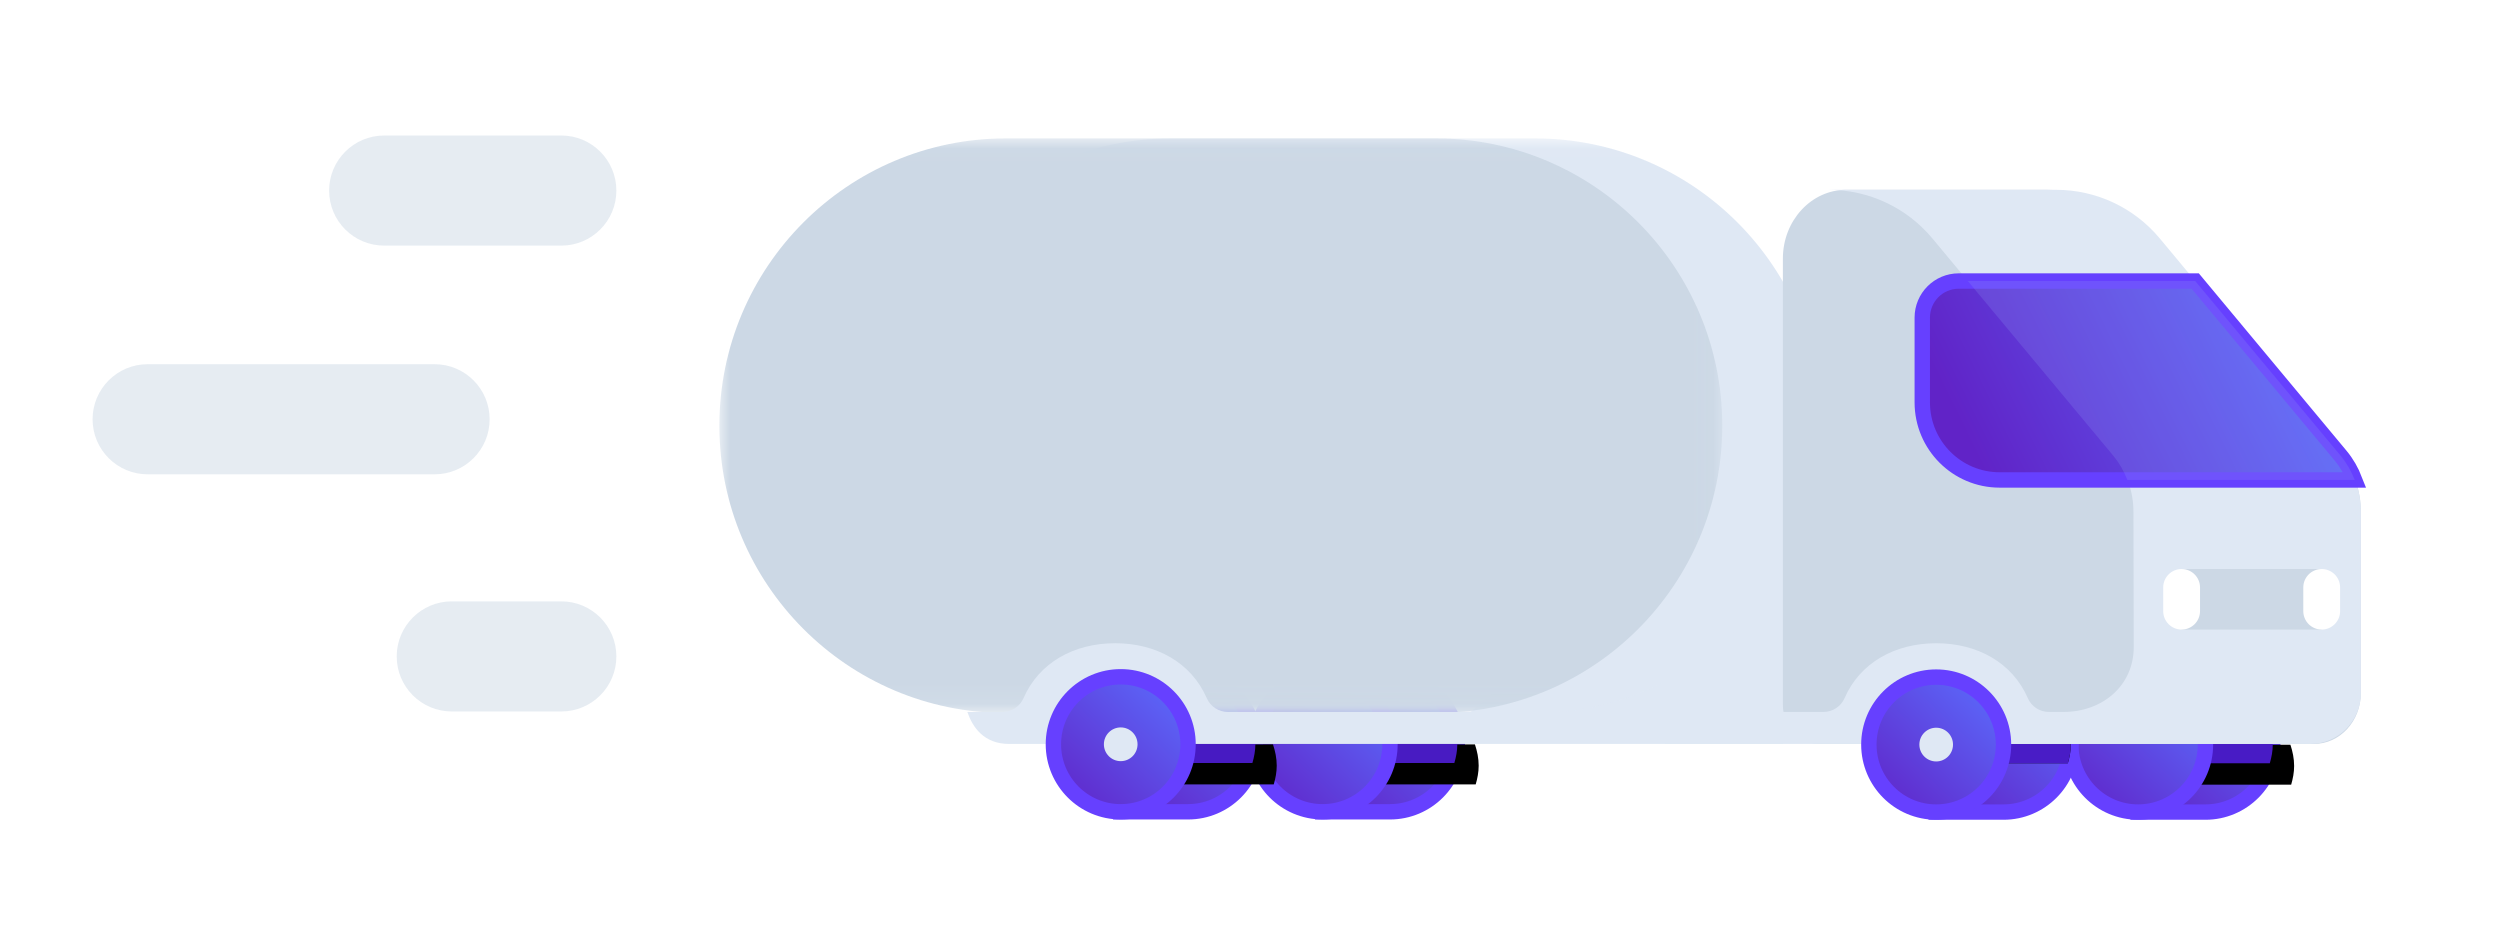 <?xml version="1.0" encoding="UTF-8"?>
<svg width="117px" height="44px" viewBox="0 0 117 44" version="1.1" xmlns="http://www.w3.org/2000/svg" xmlns:xlink="http://www.w3.org/1999/xlink">
    <title>C7B6112D-EE7D-49AD-8DF8-9F50651583EA</title>
    <defs>
        <linearGradient x1="99.734%" y1="0%" x2="6.848%" y2="100%" id="linearGradient-1">
            <stop stop-color="#00DAFF" stop-opacity="0.5" offset="0%"></stop>
            <stop stop-color="#13015F" stop-opacity="0.5" offset="100%"></stop>
        </linearGradient>
        <path d="M31.566,25.388 C29.826,25.388 28.416,26.802 28.416,28.547 C28.416,29.119 28.58,29.648 28.845,30.111 L28.416,30.111 L28.416,31.706 L31.566,31.706 C33.306,31.706 34.717,30.291 34.717,28.547 C34.717,26.802 33.306,25.388 31.566,25.388" id="path-2"></path>
        <filter x="-172.4%" y="-171.9%" width="444.7%" height="443.8%" filterUnits="objectBoundingBox" id="filter-3">
            <feMorphology radius="0.36" operator="dilate" in="SourceAlpha" result="shadowSpreadOuter1"></feMorphology>
            <feOffset dx="1" dy="1" in="shadowSpreadOuter1" result="shadowOffsetOuter1"></feOffset>
            <feGaussianBlur stdDeviation="3" in="shadowOffsetOuter1" result="shadowBlurOuter1"></feGaussianBlur>
            <feComposite in="shadowBlurOuter1" in2="SourceAlpha" operator="out" result="shadowBlurOuter1"></feComposite>
            <feColorMatrix values="0 0 0 0 0.199   0 0 0 0 0.046   0 0 0 0 0.416  0 0 0 0.352 0" type="matrix" in="shadowBlurOuter1" result="shadowMatrixOuter1"></feColorMatrix>
            <feMorphology radius="0.36" operator="dilate" in="SourceAlpha" result="shadowSpreadOuter2"></feMorphology>
            <feOffset dx="-1" dy="-1" in="shadowSpreadOuter2" result="shadowOffsetOuter2"></feOffset>
            <feGaussianBlur stdDeviation="3" in="shadowOffsetOuter2" result="shadowBlurOuter2"></feGaussianBlur>
            <feComposite in="shadowBlurOuter2" in2="SourceAlpha" operator="out" result="shadowBlurOuter2"></feComposite>
            <feColorMatrix values="0 0 0 0 0.359   0 0 0 0 0.51   0 0 0 0 0.982  0 0 0 0.295 0" type="matrix" in="shadowBlurOuter2" result="shadowMatrixOuter2"></feColorMatrix>
            <feMerge>
                <feMergeNode in="shadowMatrixOuter1"></feMergeNode>
                <feMergeNode in="shadowMatrixOuter2"></feMergeNode>
            </feMerge>
        </filter>
        <path d="M34.578,29.423 C34.659,29.143 34.717,28.853 34.717,28.547 C34.717,28.197 34.646,27.867 34.542,27.553 L28.59,27.553 C28.486,27.867 28.416,28.197 28.416,28.547 C28.416,28.853 28.466,29.145 28.549,29.423 L34.578,29.423 Z" id="path-4"></path>
        <filter x="-134.9%" y="-454.6%" width="401.5%" height="1116.2%" filterUnits="objectBoundingBox" id="filter-5">
            <feOffset dx="1" dy="1" in="SourceAlpha" result="shadowOffsetOuter1"></feOffset>
            <feGaussianBlur stdDeviation="3" in="shadowOffsetOuter1" result="shadowBlurOuter1"></feGaussianBlur>
            <feColorMatrix values="0 0 0 0 0.199   0 0 0 0 0.046   0 0 0 0 0.416  0 0 0 0.352 0" type="matrix" in="shadowBlurOuter1"></feColorMatrix>
        </filter>
        <linearGradient x1="99.74%" y1="0%" x2="6.843%" y2="100%" id="linearGradient-6">
            <stop stop-color="#00DAFF" stop-opacity="0.5" offset="0%"></stop>
            <stop stop-color="#13015F" stop-opacity="0.5" offset="100%"></stop>
        </linearGradient>
        <path d="M31.566,28.547 C31.566,26.802 30.156,25.388 28.416,25.388 C26.676,25.388 25.265,26.802 25.265,28.547 C25.265,30.291 26.676,31.706 28.416,31.706 C30.156,31.706 31.566,30.291 31.566,28.547" id="path-7"></path>
        <filter x="-172.4%" y="-171.9%" width="444.7%" height="443.8%" filterUnits="objectBoundingBox" id="filter-8">
            <feMorphology radius="0.36" operator="dilate" in="SourceAlpha" result="shadowSpreadOuter1"></feMorphology>
            <feOffset dx="1" dy="1" in="shadowSpreadOuter1" result="shadowOffsetOuter1"></feOffset>
            <feGaussianBlur stdDeviation="3" in="shadowOffsetOuter1" result="shadowBlurOuter1"></feGaussianBlur>
            <feComposite in="shadowBlurOuter1" in2="SourceAlpha" operator="out" result="shadowBlurOuter1"></feComposite>
            <feColorMatrix values="0 0 0 0 0.199   0 0 0 0 0.046   0 0 0 0 0.416  0 0 0 0.352 0" type="matrix" in="shadowBlurOuter1" result="shadowMatrixOuter1"></feColorMatrix>
            <feMorphology radius="0.36" operator="dilate" in="SourceAlpha" result="shadowSpreadOuter2"></feMorphology>
            <feOffset dx="-1" dy="-1" in="shadowSpreadOuter2" result="shadowOffsetOuter2"></feOffset>
            <feGaussianBlur stdDeviation="3" in="shadowOffsetOuter2" result="shadowBlurOuter2"></feGaussianBlur>
            <feComposite in="shadowBlurOuter2" in2="SourceAlpha" operator="out" result="shadowBlurOuter2"></feComposite>
            <feColorMatrix values="0 0 0 0 0.359   0 0 0 0 0.51   0 0 0 0 0.982  0 0 0 0.295 0" type="matrix" in="shadowBlurOuter2" result="shadowMatrixOuter2"></feColorMatrix>
            <feMerge>
                <feMergeNode in="shadowMatrixOuter1"></feMergeNode>
                <feMergeNode in="shadowMatrixOuter2"></feMergeNode>
            </feMerge>
        </filter>
        <path d="M18.965,28.547 C18.965,29.119 19.128,29.648 19.394,30.111 L18.965,30.111 L18.965,31.706 L22.115,31.706 C23.855,31.706 25.266,30.291 25.266,28.547 C25.266,26.802 23.855,25.388 22.115,25.388 C20.375,25.388 18.965,26.802 18.965,28.547 Z" id="path-9"></path>
        <filter x="-172.4%" y="-171.9%" width="444.7%" height="443.8%" filterUnits="objectBoundingBox" id="filter-10">
            <feMorphology radius="0.36" operator="dilate" in="SourceAlpha" result="shadowSpreadOuter1"></feMorphology>
            <feOffset dx="1" dy="1" in="shadowSpreadOuter1" result="shadowOffsetOuter1"></feOffset>
            <feGaussianBlur stdDeviation="3" in="shadowOffsetOuter1" result="shadowBlurOuter1"></feGaussianBlur>
            <feComposite in="shadowBlurOuter1" in2="SourceAlpha" operator="out" result="shadowBlurOuter1"></feComposite>
            <feColorMatrix values="0 0 0 0 0.199   0 0 0 0 0.046   0 0 0 0 0.416  0 0 0 0.352 0" type="matrix" in="shadowBlurOuter1" result="shadowMatrixOuter1"></feColorMatrix>
            <feMorphology radius="0.36" operator="dilate" in="SourceAlpha" result="shadowSpreadOuter2"></feMorphology>
            <feOffset dx="-1" dy="-1" in="shadowSpreadOuter2" result="shadowOffsetOuter2"></feOffset>
            <feGaussianBlur stdDeviation="3" in="shadowOffsetOuter2" result="shadowBlurOuter2"></feGaussianBlur>
            <feComposite in="shadowBlurOuter2" in2="SourceAlpha" operator="out" result="shadowBlurOuter2"></feComposite>
            <feColorMatrix values="0 0 0 0 0.359   0 0 0 0 0.51   0 0 0 0 0.982  0 0 0 0.295 0" type="matrix" in="shadowBlurOuter2" result="shadowMatrixOuter2"></feColorMatrix>
            <feMerge>
                <feMergeNode in="shadowMatrixOuter1"></feMergeNode>
                <feMergeNode in="shadowMatrixOuter2"></feMergeNode>
            </feMerge>
        </filter>
        <path d="M25.127,29.423 C25.208,29.143 25.266,28.853 25.266,28.547 C25.266,28.197 25.195,27.867 25.091,27.553 L19.139,27.553 C19.035,27.867 18.965,28.197 18.965,28.547 C18.965,28.853 19.014,29.145 19.098,29.423 L25.127,29.423 Z" id="path-11"></path>
        <filter x="-134.9%" y="-454.6%" width="401.5%" height="1116.2%" filterUnits="objectBoundingBox" id="filter-12">
            <feOffset dx="1" dy="1" in="SourceAlpha" result="shadowOffsetOuter1"></feOffset>
            <feGaussianBlur stdDeviation="3" in="shadowOffsetOuter1" result="shadowBlurOuter1"></feGaussianBlur>
            <feColorMatrix values="0 0 0 0 0.199   0 0 0 0 0.046   0 0 0 0 0.416  0 0 0 0.352 0" type="matrix" in="shadowBlurOuter1"></feColorMatrix>
        </filter>
        <polygon id="path-13" points="0.044 0.024 43.885 0.024 43.885 26.915 0.044 26.915"></polygon>
        <polygon id="path-15" points="6.99288961e-05 0.024 46.935 0.024 46.935 26.915 6.99288961e-05 26.915"></polygon>
        <path d="M22.115,28.547 C22.115,26.802 20.705,25.388 18.965,25.388 C17.225,25.388 15.814,26.802 15.814,28.547 C15.814,30.291 17.225,31.706 18.965,31.706 C20.705,31.706 22.115,30.291 22.115,28.547" id="path-17"></path>
        <filter x="-172.4%" y="-171.9%" width="444.7%" height="443.8%" filterUnits="objectBoundingBox" id="filter-18">
            <feMorphology radius="0.36" operator="dilate" in="SourceAlpha" result="shadowSpreadOuter1"></feMorphology>
            <feOffset dx="1" dy="1" in="shadowSpreadOuter1" result="shadowOffsetOuter1"></feOffset>
            <feGaussianBlur stdDeviation="3" in="shadowOffsetOuter1" result="shadowBlurOuter1"></feGaussianBlur>
            <feComposite in="shadowBlurOuter1" in2="SourceAlpha" operator="out" result="shadowBlurOuter1"></feComposite>
            <feColorMatrix values="0 0 0 0 0.199   0 0 0 0 0.046   0 0 0 0 0.416  0 0 0 0.352 0" type="matrix" in="shadowBlurOuter1" result="shadowMatrixOuter1"></feColorMatrix>
            <feMorphology radius="0.36" operator="dilate" in="SourceAlpha" result="shadowSpreadOuter2"></feMorphology>
            <feOffset dx="-1" dy="-1" in="shadowSpreadOuter2" result="shadowOffsetOuter2"></feOffset>
            <feGaussianBlur stdDeviation="3" in="shadowOffsetOuter2" result="shadowBlurOuter2"></feGaussianBlur>
            <feComposite in="shadowBlurOuter2" in2="SourceAlpha" operator="out" result="shadowBlurOuter2"></feComposite>
            <feColorMatrix values="0 0 0 0 0.359   0 0 0 0 0.51   0 0 0 0 0.982  0 0 0 0.295 0" type="matrix" in="shadowBlurOuter2" result="shadowMatrixOuter2"></feColorMatrix>
            <feMerge>
                <feMergeNode in="shadowMatrixOuter1"></feMergeNode>
                <feMergeNode in="shadowMatrixOuter2"></feMergeNode>
            </feMerge>
        </filter>
        <path d="M3.464,0.343 C1.725,0.343 0.314,1.758 0.314,3.502 C0.314,4.075 0.478,4.604 0.743,5.067 L0.314,5.067 L0.314,6.661 L3.464,6.661 C5.205,6.661 6.615,5.247 6.615,3.502 C6.615,1.758 5.205,0.343 3.464,0.343" id="path-19"></path>
        <filter x="-172.4%" y="-171.9%" width="444.7%" height="443.8%" filterUnits="objectBoundingBox" id="filter-20">
            <feMorphology radius="0.36" operator="dilate" in="SourceAlpha" result="shadowSpreadOuter1"></feMorphology>
            <feOffset dx="1" dy="1" in="shadowSpreadOuter1" result="shadowOffsetOuter1"></feOffset>
            <feGaussianBlur stdDeviation="3" in="shadowOffsetOuter1" result="shadowBlurOuter1"></feGaussianBlur>
            <feComposite in="shadowBlurOuter1" in2="SourceAlpha" operator="out" result="shadowBlurOuter1"></feComposite>
            <feColorMatrix values="0 0 0 0 0.199   0 0 0 0 0.046   0 0 0 0 0.416  0 0 0 0.352 0" type="matrix" in="shadowBlurOuter1" result="shadowMatrixOuter1"></feColorMatrix>
            <feMorphology radius="0.36" operator="dilate" in="SourceAlpha" result="shadowSpreadOuter2"></feMorphology>
            <feOffset dx="-1" dy="-1" in="shadowSpreadOuter2" result="shadowOffsetOuter2"></feOffset>
            <feGaussianBlur stdDeviation="3" in="shadowOffsetOuter2" result="shadowBlurOuter2"></feGaussianBlur>
            <feComposite in="shadowBlurOuter2" in2="SourceAlpha" operator="out" result="shadowBlurOuter2"></feComposite>
            <feColorMatrix values="0 0 0 0 0.359   0 0 0 0 0.51   0 0 0 0 0.982  0 0 0 0.295 0" type="matrix" in="shadowBlurOuter2" result="shadowMatrixOuter2"></feColorMatrix>
            <feMerge>
                <feMergeNode in="shadowMatrixOuter1"></feMergeNode>
                <feMergeNode in="shadowMatrixOuter2"></feMergeNode>
            </feMerge>
        </filter>
        <path d="M72.742,29.436 C72.823,29.156 72.88,28.866 72.88,28.56 C72.88,28.211 72.81,27.881 72.706,27.567 L66.754,27.567 C66.649,27.881 66.579,28.211 66.579,28.56 C66.579,28.866 66.629,29.158 66.713,29.436 L72.742,29.436 Z" id="path-21"></path>
        <filter x="-134.9%" y="-454.6%" width="401.5%" height="1116.2%" filterUnits="objectBoundingBox" id="filter-22">
            <feOffset dx="1" dy="1" in="SourceAlpha" result="shadowOffsetOuter1"></feOffset>
            <feGaussianBlur stdDeviation="3" in="shadowOffsetOuter1" result="shadowBlurOuter1"></feGaussianBlur>
            <feColorMatrix values="0 0 0 0 0.199   0 0 0 0 0.046   0 0 0 0 0.416  0 0 0 0.352 0" type="matrix" in="shadowBlurOuter1"></feColorMatrix>
        </filter>
        <path d="M69.73,28.56 C69.73,26.816 68.319,25.402 66.579,25.402 C64.84,25.402 63.429,26.816 63.429,28.56 C63.429,30.305 64.84,31.719 66.579,31.719 C68.319,31.719 69.73,30.305 69.73,28.56" id="path-23"></path>
        <filter x="-172.4%" y="-171.9%" width="444.7%" height="443.8%" filterUnits="objectBoundingBox" id="filter-24">
            <feMorphology radius="0.36" operator="dilate" in="SourceAlpha" result="shadowSpreadOuter1"></feMorphology>
            <feOffset dx="1" dy="1" in="shadowSpreadOuter1" result="shadowOffsetOuter1"></feOffset>
            <feGaussianBlur stdDeviation="3" in="shadowOffsetOuter1" result="shadowBlurOuter1"></feGaussianBlur>
            <feComposite in="shadowBlurOuter1" in2="SourceAlpha" operator="out" result="shadowBlurOuter1"></feComposite>
            <feColorMatrix values="0 0 0 0 0.199   0 0 0 0 0.046   0 0 0 0 0.416  0 0 0 0.352 0" type="matrix" in="shadowBlurOuter1" result="shadowMatrixOuter1"></feColorMatrix>
            <feMorphology radius="0.36" operator="dilate" in="SourceAlpha" result="shadowSpreadOuter2"></feMorphology>
            <feOffset dx="-1" dy="-1" in="shadowSpreadOuter2" result="shadowOffsetOuter2"></feOffset>
            <feGaussianBlur stdDeviation="3" in="shadowOffsetOuter2" result="shadowBlurOuter2"></feGaussianBlur>
            <feComposite in="shadowBlurOuter2" in2="SourceAlpha" operator="out" result="shadowBlurOuter2"></feComposite>
            <feColorMatrix values="0 0 0 0 0.359   0 0 0 0 0.51   0 0 0 0 0.982  0 0 0 0.295 0" type="matrix" in="shadowBlurOuter2" result="shadowMatrixOuter2"></feColorMatrix>
            <feMerge>
                <feMergeNode in="shadowMatrixOuter1"></feMergeNode>
                <feMergeNode in="shadowMatrixOuter2"></feMergeNode>
            </feMerge>
        </filter>
        <linearGradient x1="99.728%" y1="0%" x2="6.853%" y2="100%" id="linearGradient-25">
            <stop stop-color="#00DAFF" stop-opacity="0.5" offset="0%"></stop>
            <stop stop-color="#13015F" stop-opacity="0.5" offset="100%"></stop>
        </linearGradient>
        <path d="M3.454,0.343 C1.714,0.343 0.304,1.758 0.304,3.502 C0.304,4.075 0.467,4.604 0.733,5.067 L0.304,5.067 L0.304,6.661 L3.454,6.661 C5.194,6.661 6.604,5.247 6.604,3.502 C6.604,1.758 5.194,0.343 3.454,0.343" id="path-26"></path>
        <filter x="-172.4%" y="-171.9%" width="444.7%" height="443.8%" filterUnits="objectBoundingBox" id="filter-27">
            <feMorphology radius="0.36" operator="dilate" in="SourceAlpha" result="shadowSpreadOuter1"></feMorphology>
            <feOffset dx="1" dy="1" in="shadowSpreadOuter1" result="shadowOffsetOuter1"></feOffset>
            <feGaussianBlur stdDeviation="3" in="shadowOffsetOuter1" result="shadowBlurOuter1"></feGaussianBlur>
            <feComposite in="shadowBlurOuter1" in2="SourceAlpha" operator="out" result="shadowBlurOuter1"></feComposite>
            <feColorMatrix values="0 0 0 0 0.199   0 0 0 0 0.046   0 0 0 0 0.416  0 0 0 0.352 0" type="matrix" in="shadowBlurOuter1" result="shadowMatrixOuter1"></feColorMatrix>
            <feMorphology radius="0.36" operator="dilate" in="SourceAlpha" result="shadowSpreadOuter2"></feMorphology>
            <feOffset dx="-1" dy="-1" in="shadowSpreadOuter2" result="shadowOffsetOuter2"></feOffset>
            <feGaussianBlur stdDeviation="3" in="shadowOffsetOuter2" result="shadowBlurOuter2"></feGaussianBlur>
            <feComposite in="shadowBlurOuter2" in2="SourceAlpha" operator="out" result="shadowBlurOuter2"></feComposite>
            <feColorMatrix values="0 0 0 0 0.359   0 0 0 0 0.51   0 0 0 0 0.982  0 0 0 0.295 0" type="matrix" in="shadowBlurOuter2" result="shadowMatrixOuter2"></feColorMatrix>
            <feMerge>
                <feMergeNode in="shadowMatrixOuter1"></feMergeNode>
                <feMergeNode in="shadowMatrixOuter2"></feMergeNode>
            </feMerge>
        </filter>
        <path d="M63.291,29.436 C63.372,29.156 63.429,28.866 63.429,28.56 C63.429,28.211 63.359,27.881 63.255,27.567 L57.303,27.567 C57.198,27.881 57.128,28.211 57.128,28.56 C57.128,28.866 57.178,29.158 57.262,29.436 L63.291,29.436 Z" id="path-28"></path>
        <filter x="-166.7%" y="-561.6%" width="433.3%" height="1223.2%" filterUnits="objectBoundingBox" id="filter-29">
            <feOffset dx="1" dy="1" in="SourceAlpha" result="shadowOffsetOuter1"></feOffset>
            <feGaussianBlur stdDeviation="3" in="shadowOffsetOuter1" result="shadowBlurOuter1"></feGaussianBlur>
            <feColorMatrix values="0 0 0 0 0.199   0 0 0 0 0.046   0 0 0 0 0.416  0 0 0 0.352 0" type="matrix" in="shadowBlurOuter1" result="shadowMatrixOuter1"></feColorMatrix>
            <feOffset dx="-1" dy="-1" in="SourceAlpha" result="shadowOffsetOuter2"></feOffset>
            <feGaussianBlur stdDeviation="3" in="shadowOffsetOuter2" result="shadowBlurOuter2"></feGaussianBlur>
            <feColorMatrix values="0 0 0 0 0.359   0 0 0 0 0.51   0 0 0 0 0.982  0 0 0 0.295 0" type="matrix" in="shadowBlurOuter2" result="shadowMatrixOuter2"></feColorMatrix>
            <feMerge>
                <feMergeNode in="shadowMatrixOuter1"></feMergeNode>
                <feMergeNode in="shadowMatrixOuter2"></feMergeNode>
            </feMerge>
        </filter>
        <linearGradient x1="100%" y1="39.422%" x2="6.618%" y2="60.578%" id="linearGradient-30">
            <stop stop-color="#00DAFF" stop-opacity="0.5" offset="0%"></stop>
            <stop stop-color="#13015F" stop-opacity="0.5" offset="100%"></stop>
        </linearGradient>
        <path d="M56.477,8.578 L56.477,12.544 C56.477,14.55 58.099,16.176 60.099,16.176 L76.718,16.176 C76.56,15.769 76.342,15.383 76.058,15.042 L69.251,6.866 L58.184,6.866 C57.241,6.866 56.477,7.632 56.477,8.578" id="path-31"></path>
        <filter x="-53.7%" y="-116.6%" width="208.0%" height="333.3%" filterUnits="objectBoundingBox" id="filter-32">
            <feMorphology radius="0.36" operator="dilate" in="SourceAlpha" result="shadowSpreadOuter1"></feMorphology>
            <feOffset dx="1" dy="1" in="shadowSpreadOuter1" result="shadowOffsetOuter1"></feOffset>
            <feGaussianBlur stdDeviation="3" in="shadowOffsetOuter1" result="shadowBlurOuter1"></feGaussianBlur>
            <feComposite in="shadowBlurOuter1" in2="SourceAlpha" operator="out" result="shadowBlurOuter1"></feComposite>
            <feColorMatrix values="0 0 0 0 0.199   0 0 0 0 0.046   0 0 0 0 0.416  0 0 0 0.352 0" type="matrix" in="shadowBlurOuter1" result="shadowMatrixOuter1"></feColorMatrix>
            <feMorphology radius="0.36" operator="dilate" in="SourceAlpha" result="shadowSpreadOuter2"></feMorphology>
            <feOffset dx="-1" dy="-1" in="shadowSpreadOuter2" result="shadowOffsetOuter2"></feOffset>
            <feGaussianBlur stdDeviation="3" in="shadowOffsetOuter2" result="shadowBlurOuter2"></feGaussianBlur>
            <feComposite in="shadowBlurOuter2" in2="SourceAlpha" operator="out" result="shadowBlurOuter2"></feComposite>
            <feColorMatrix values="0 0 0 0 0.359   0 0 0 0 0.51   0 0 0 0 0.982  0 0 0 0.295 0" type="matrix" in="shadowBlurOuter2" result="shadowMatrixOuter2"></feColorMatrix>
            <feMerge>
                <feMergeNode in="shadowMatrixOuter1"></feMergeNode>
                <feMergeNode in="shadowMatrixOuter2"></feMergeNode>
            </feMerge>
        </filter>
        <path d="M60.279,28.56 C60.279,26.816 58.868,25.402 57.128,25.402 C55.389,25.402 53.978,26.816 53.978,28.56 C53.978,30.305 55.389,31.719 57.128,31.719 C58.868,31.719 60.279,30.305 60.279,28.56" id="path-33"></path>
        <filter x="-172.4%" y="-171.9%" width="444.7%" height="443.8%" filterUnits="objectBoundingBox" id="filter-34">
            <feMorphology radius="0.36" operator="dilate" in="SourceAlpha" result="shadowSpreadOuter1"></feMorphology>
            <feOffset dx="1" dy="1" in="shadowSpreadOuter1" result="shadowOffsetOuter1"></feOffset>
            <feGaussianBlur stdDeviation="3" in="shadowOffsetOuter1" result="shadowBlurOuter1"></feGaussianBlur>
            <feComposite in="shadowBlurOuter1" in2="SourceAlpha" operator="out" result="shadowBlurOuter1"></feComposite>
            <feColorMatrix values="0 0 0 0 0.199   0 0 0 0 0.046   0 0 0 0 0.416  0 0 0 0.352 0" type="matrix" in="shadowBlurOuter1" result="shadowMatrixOuter1"></feColorMatrix>
            <feMorphology radius="0.36" operator="dilate" in="SourceAlpha" result="shadowSpreadOuter2"></feMorphology>
            <feOffset dx="-1" dy="-1" in="shadowSpreadOuter2" result="shadowOffsetOuter2"></feOffset>
            <feGaussianBlur stdDeviation="3" in="shadowOffsetOuter2" result="shadowBlurOuter2"></feGaussianBlur>
            <feComposite in="shadowBlurOuter2" in2="SourceAlpha" operator="out" result="shadowBlurOuter2"></feComposite>
            <feColorMatrix values="0 0 0 0 0.359   0 0 0 0 0.51   0 0 0 0 0.982  0 0 0 0.295 0" type="matrix" in="shadowBlurOuter2" result="shadowMatrixOuter2"></feColorMatrix>
            <feMerge>
                <feMergeNode in="shadowMatrixOuter1"></feMergeNode>
                <feMergeNode in="shadowMatrixOuter2"></feMergeNode>
            </feMerge>
        </filter>
    </defs>
    <g id="Design-System" stroke="none" stroke-width="1" fill="none" fill-rule="evenodd">
        <g id="Gráficos" transform="translate(-100, -1997)">
            <g id="Graphic-/-Illustration-/-Pipe-Moving" transform="translate(100, 1997)">
                <g id="Group-3" transform="translate(4.333, 6)">
                    <g id="Graphic-/-Illustration-/-Pipa" transform="translate(27.182, 0.286)">
                        <g id="Pipe-Truck-Copy" transform="translate(1.97, 0)">
                            <polygon id="Fill-1" fill="#DFE8F4" points="34.797 27.536 50.881 27.536 50.881 12.812"></polygon>
                            <g id="Fill-2">
                                <use fill="black" fill-opacity="1" filter="url(#filter-3)" xlink:href="#path-2"></use>
                                <use fill="#8A36FF" fill-rule="evenodd" xlink:href="#path-2"></use>
                                <use fill-opacity="0.7" fill="url(#linearGradient-1)" fill-rule="evenodd" style="mix-blend-mode: multiply;" xlink:href="#path-2"></use>
                                <use stroke="#6640FF" stroke-width="0.72" xlink:href="#path-2"></use>
                            </g>
                            <g id="Fill-4">
                                <use fill="black" fill-opacity="1" filter="url(#filter-5)" xlink:href="#path-4"></use>
                                <use fill="#481BC2" fill-rule="evenodd" xlink:href="#path-4"></use>
                            </g>
                            <g id="Fill-6">
                                <use fill="black" fill-opacity="1" filter="url(#filter-8)" xlink:href="#path-7"></use>
                                <use fill="#8A36FF" fill-rule="evenodd" xlink:href="#path-7"></use>
                                <use fill-opacity="0.7" fill="url(#linearGradient-6)" fill-rule="evenodd" style="mix-blend-mode: multiply;" xlink:href="#path-7"></use>
                                <use stroke="#6640FF" stroke-width="0.72" xlink:href="#path-7"></use>
                            </g>
                            <g id="Fill-8">
                                <use fill="black" fill-opacity="1" filter="url(#filter-10)" xlink:href="#path-9"></use>
                                <use fill="#8A36FF" fill-rule="evenodd" xlink:href="#path-9"></use>
                                <use fill-opacity="0.7" fill="url(#linearGradient-1)" fill-rule="evenodd" style="mix-blend-mode: multiply;" xlink:href="#path-9"></use>
                                <use stroke="#6640FF" stroke-width="0.72" xlink:href="#path-9"></use>
                            </g>
                            <g id="Fill-10">
                                <use fill="black" fill-opacity="1" filter="url(#filter-12)" xlink:href="#path-11"></use>
                                <use fill="#471AC2" fill-rule="evenodd" xlink:href="#path-11"></use>
                            </g>
                            <g id="Group-14" transform="translate(7.875, 0.167)">
                                <mask id="mask-14" fill="white">
                                    <use xlink:href="#path-13"></use>
                                </mask>
                                <g id="Clip-13"></g>
                                <path d="M30.475,0.024 L13.454,0.024 C6.048,0.024 0.044,6.044 0.044,13.469 C0.044,20.895 6.048,26.915 13.454,26.915 L30.475,26.915 C37.881,26.915 43.885,20.895 43.885,13.469 C43.885,6.044 37.881,0.024 30.475,0.024" id="Fill-12" fill="#DFE8F4" mask="url(#mask-14)"></path>
                            </g>
                            <g id="Group-17" transform="translate(0.182, 0.167)">
                                <mask id="mask-16" fill="white">
                                    <use xlink:href="#path-15"></use>
                                </mask>
                                <g id="Clip-16"></g>
                                <path d="M33.525,0.024 L13.41,0.024 C6.004,0.024 6.99288961e-05,6.044 6.99288961e-05,13.469 C6.99288961e-05,20.895 6.004,26.915 13.41,26.915 L33.525,26.915 C40.931,26.915 46.935,20.895 46.935,13.469 C46.935,6.044 40.931,0.024 33.525,0.024" id="Fill-15" fill="#CCD8E5" mask="url(#mask-16)"></path>
                            </g>
                            <path d="M49.954,28.531 L29.804,28.531 L25.564,28.531 L23.404,28.531 L14.003,28.531 L15.569,28.531 L13.904,28.531 L13.748,28.531 C12.561,28.531 12.034,27.752 11.787,27.033 L13.425,27.033 C13.853,27.033 14.243,26.783 14.414,26.39 C15.138,24.726 16.778,23.817 18.704,23.817 C20.629,23.817 22.269,24.726 22.993,26.39 C23.164,26.783 23.554,27.033 23.982,27.033 L49.954,27.033 L49.954,28.531 Z" id="Fill-18" fill="#DFE8F4"></path>
                            <g id="Fill-20">
                                <use fill="black" fill-opacity="1" filter="url(#filter-18)" xlink:href="#path-17"></use>
                                <use fill="#8A36FF" fill-rule="evenodd" xlink:href="#path-17"></use>
                                <use fill-opacity="0.7" fill="url(#linearGradient-6)" fill-rule="evenodd" style="mix-blend-mode: multiply;" xlink:href="#path-17"></use>
                                <use stroke="#6640FF" stroke-width="0.72" xlink:href="#path-17"></use>
                            </g>
                            <path d="M19.752,28.547 C19.752,28.111 19.4,27.757 18.965,27.757 C18.53,27.757 18.177,28.111 18.177,28.547 C18.177,28.983 18.53,29.336 18.965,29.336 C19.4,29.336 19.752,28.983 19.752,28.547" id="Fill-22" fill="#DFE8F4"></path>
                            <g id="Group-26" transform="translate(66.265, 25.058)">
                                <g id="Fill-24">
                                    <use fill="black" fill-opacity="1" filter="url(#filter-20)" xlink:href="#path-19"></use>
                                    <use fill="#8A36FF" fill-rule="evenodd" xlink:href="#path-19"></use>
                                    <use fill-opacity="0.7" fill="url(#linearGradient-1)" fill-rule="evenodd" style="mix-blend-mode: multiply;" xlink:href="#path-19"></use>
                                    <use stroke="#6640FF" stroke-width="0.72" xlink:href="#path-19"></use>
                                </g>
                            </g>
                            <g id="Fill-27">
                                <use fill="black" fill-opacity="1" filter="url(#filter-22)" xlink:href="#path-21"></use>
                                <use fill="#481BC5" fill-rule="evenodd" xlink:href="#path-21"></use>
                            </g>
                            <g id="Fill-29">
                                <use fill="black" fill-opacity="1" filter="url(#filter-24)" xlink:href="#path-23"></use>
                                <use fill="#8A36FF" fill-rule="evenodd" xlink:href="#path-23"></use>
                                <use fill-opacity="0.7" fill="url(#linearGradient-6)" fill-rule="evenodd" style="mix-blend-mode: multiply;" xlink:href="#path-23"></use>
                                <use stroke="#6640FF" stroke-width="0.72" xlink:href="#path-23"></use>
                            </g>
                            <g id="Group-33" transform="translate(56.825, 25.058)">
                                <g id="Fill-31">
                                    <use fill="black" fill-opacity="1" filter="url(#filter-27)" xlink:href="#path-26"></use>
                                    <use fill="#8A36FF" fill-rule="evenodd" xlink:href="#path-26"></use>
                                    <use fill-opacity="0.7" fill="url(#linearGradient-25)" fill-rule="evenodd" style="mix-blend-mode: multiply;" xlink:href="#path-26"></use>
                                    <use stroke="#6640FF" stroke-width="0.72" xlink:href="#path-26"></use>
                                </g>
                            </g>
                            <g id="Fill-34">
                                <use fill="black" fill-opacity="1" filter="url(#filter-29)" xlink:href="#path-28"></use>
                                <use fill="#491CC6" fill-rule="evenodd" xlink:href="#path-28"></use>
                            </g>
                            <path d="M74.808,28.531 L51.644,28.531 C50.711,28.531 49.954,27.711 49.954,26.7 L49.954,5.814 C49.954,4.037 51.283,2.596 52.923,2.596 L62.261,2.596 C63.993,2.596 66.41,3.429 67.52,4.87 L76.129,15.042 C76.693,15.775 77.002,16.699 77.002,17.653 L77.002,26.154 C77.002,27.467 76.02,28.531 74.808,28.531" id="Fill-36" fill="#CCD8E5"></path>
                            <g id="Group-40" transform="translate(44.238, 2.271)" fill="#DFE8F4">
                                <path d="M31.821,12.772 L23.352,2.599 C22.152,1.159 20.377,0.326 18.504,0.326 L7.862,0.326 C9.734,0.326 11.51,1.159 12.71,2.599 L21.178,12.772 C21.788,13.504 22.122,14.428 22.122,15.382 L22.136,21.707 C22.144,23.535 20.669,24.762 18.846,24.762 L18.169,24.762 C17.741,24.762 17.351,24.512 17.18,24.119 C16.457,22.455 14.816,21.547 12.891,21.547 C10.965,21.547 9.324,22.455 8.601,24.119 C8.43,24.512 8.04,24.762 7.612,24.762 L0.198,24.762 L0.198,26.26 L5.512,26.26 L7.178,26.26 L8.19,26.26 L17.592,26.26 L19.751,26.26 L23.99,26.26 L30.394,26.26 C31.703,26.26 32.765,25.196 32.765,23.883 L32.765,15.382 C32.765,14.428 32.431,13.504 31.821,12.772" id="Fill-38"></path>
                            </g>
                            <g id="Fill-41">
                                <use fill="black" fill-opacity="1" filter="url(#filter-32)" xlink:href="#path-31"></use>
                                <use fill="#8A36FF" fill-rule="evenodd" xlink:href="#path-31"></use>
                                <use fill-opacity="0.7" fill="url(#linearGradient-30)" fill-rule="evenodd" style="mix-blend-mode: multiply;" xlink:href="#path-31"></use>
                                <use stroke="#6640FF" stroke-width="0.72" xlink:href="#path-31"></use>
                            </g>
                            <path d="M58.609,6.866 L65.416,15.042 C65.7,15.383 65.917,15.769 66.076,16.176 L76.718,16.176 C76.639,15.973 76.545,15.776 76.436,15.587 C76.325,15.397 76.2,15.213 76.058,15.042 L69.251,6.866 L58.609,6.866 Z" id="Fill-43" fill="#8E98F4" opacity="0.22"></path>
                            <g id="Fill-45">
                                <use fill="black" fill-opacity="1" filter="url(#filter-34)" xlink:href="#path-33"></use>
                                <use fill="#8A36FF" fill-rule="evenodd" xlink:href="#path-33"></use>
                                <use fill-opacity="0.7" fill="url(#linearGradient-6)" fill-rule="evenodd" style="mix-blend-mode: multiply;" xlink:href="#path-33"></use>
                                <use stroke="#6640FF" stroke-width="0.72" xlink:href="#path-33"></use>
                            </g>
                            <path d="M57.916,28.56 C57.916,28.124 57.563,27.771 57.128,27.771 C56.694,27.771 56.341,28.124 56.341,28.56 C56.341,28.997 56.694,29.35 57.128,29.35 C57.563,29.35 57.916,28.997 57.916,28.56" id="Fill-47" fill="#DFE8F4"></path>
                            <polygon id="Fill-49" fill="#CCD8E5" points="68.614 23.178 75.17 23.178 75.17 20.344 68.614 20.344"></polygon>
                            <path d="M68.614,23.178 L68.614,23.178 C68.139,23.178 67.753,22.791 67.753,22.314 L67.753,21.207 C67.753,20.73 68.139,20.344 68.614,20.344 C69.09,20.344 69.476,20.73 69.476,21.207 L69.476,22.314 C69.476,22.791 69.09,23.178 68.614,23.178" id="Fill-51" fill="#FFFFFF"></path>
                            <path d="M75.17,23.178 L75.17,23.178 C74.695,23.178 74.309,22.791 74.309,22.314 L74.309,21.207 C74.309,20.73 74.695,20.344 75.17,20.344 C75.646,20.344 76.032,20.73 76.032,21.207 L76.032,22.314 C76.032,22.791 75.646,23.178 75.17,23.178" id="Fill-52" fill="#FFFFFF"></path>
                        </g>
                    </g>
                    <path d="M2.577,16.198 L16.006,16.198 C17.429,16.198 18.582,15.045 18.582,13.622 C18.582,12.199 17.429,11.045 16.006,11.045 L2.577,11.045 C1.154,11.045 -1.74267723e-16,12.199 0,13.622 C1.74267723e-16,15.045 1.154,16.198 2.577,16.198 Z" id="Fill-49-Copy" fill="#CCD8E5" opacity="0.485"></path>
                    <path d="M13.647,5.495 L21.936,5.495 C23.359,5.495 24.513,4.342 24.513,2.919 C24.513,1.496 23.359,0.342 21.936,0.342 L13.647,0.342 C12.224,0.342 11.07,1.496 11.07,2.919 C11.07,4.342 12.224,5.495 13.647,5.495 Z" id="Fill-49-Copy-2" fill="#CCD8E5" opacity="0.485"></path>
                    <path d="M16.81,27.297 L21.936,27.297 C23.359,27.297 24.513,26.144 24.513,24.721 C24.513,23.298 23.359,22.144 21.936,22.144 L16.81,22.144 C15.387,22.144 14.233,23.298 14.233,24.721 C14.233,26.144 15.387,27.297 16.81,27.297 Z" id="Fill-49-Copy-3" fill="#CCD8E5" opacity="0.485"></path>
                </g>
            </g>
        </g>
    </g>
</svg>